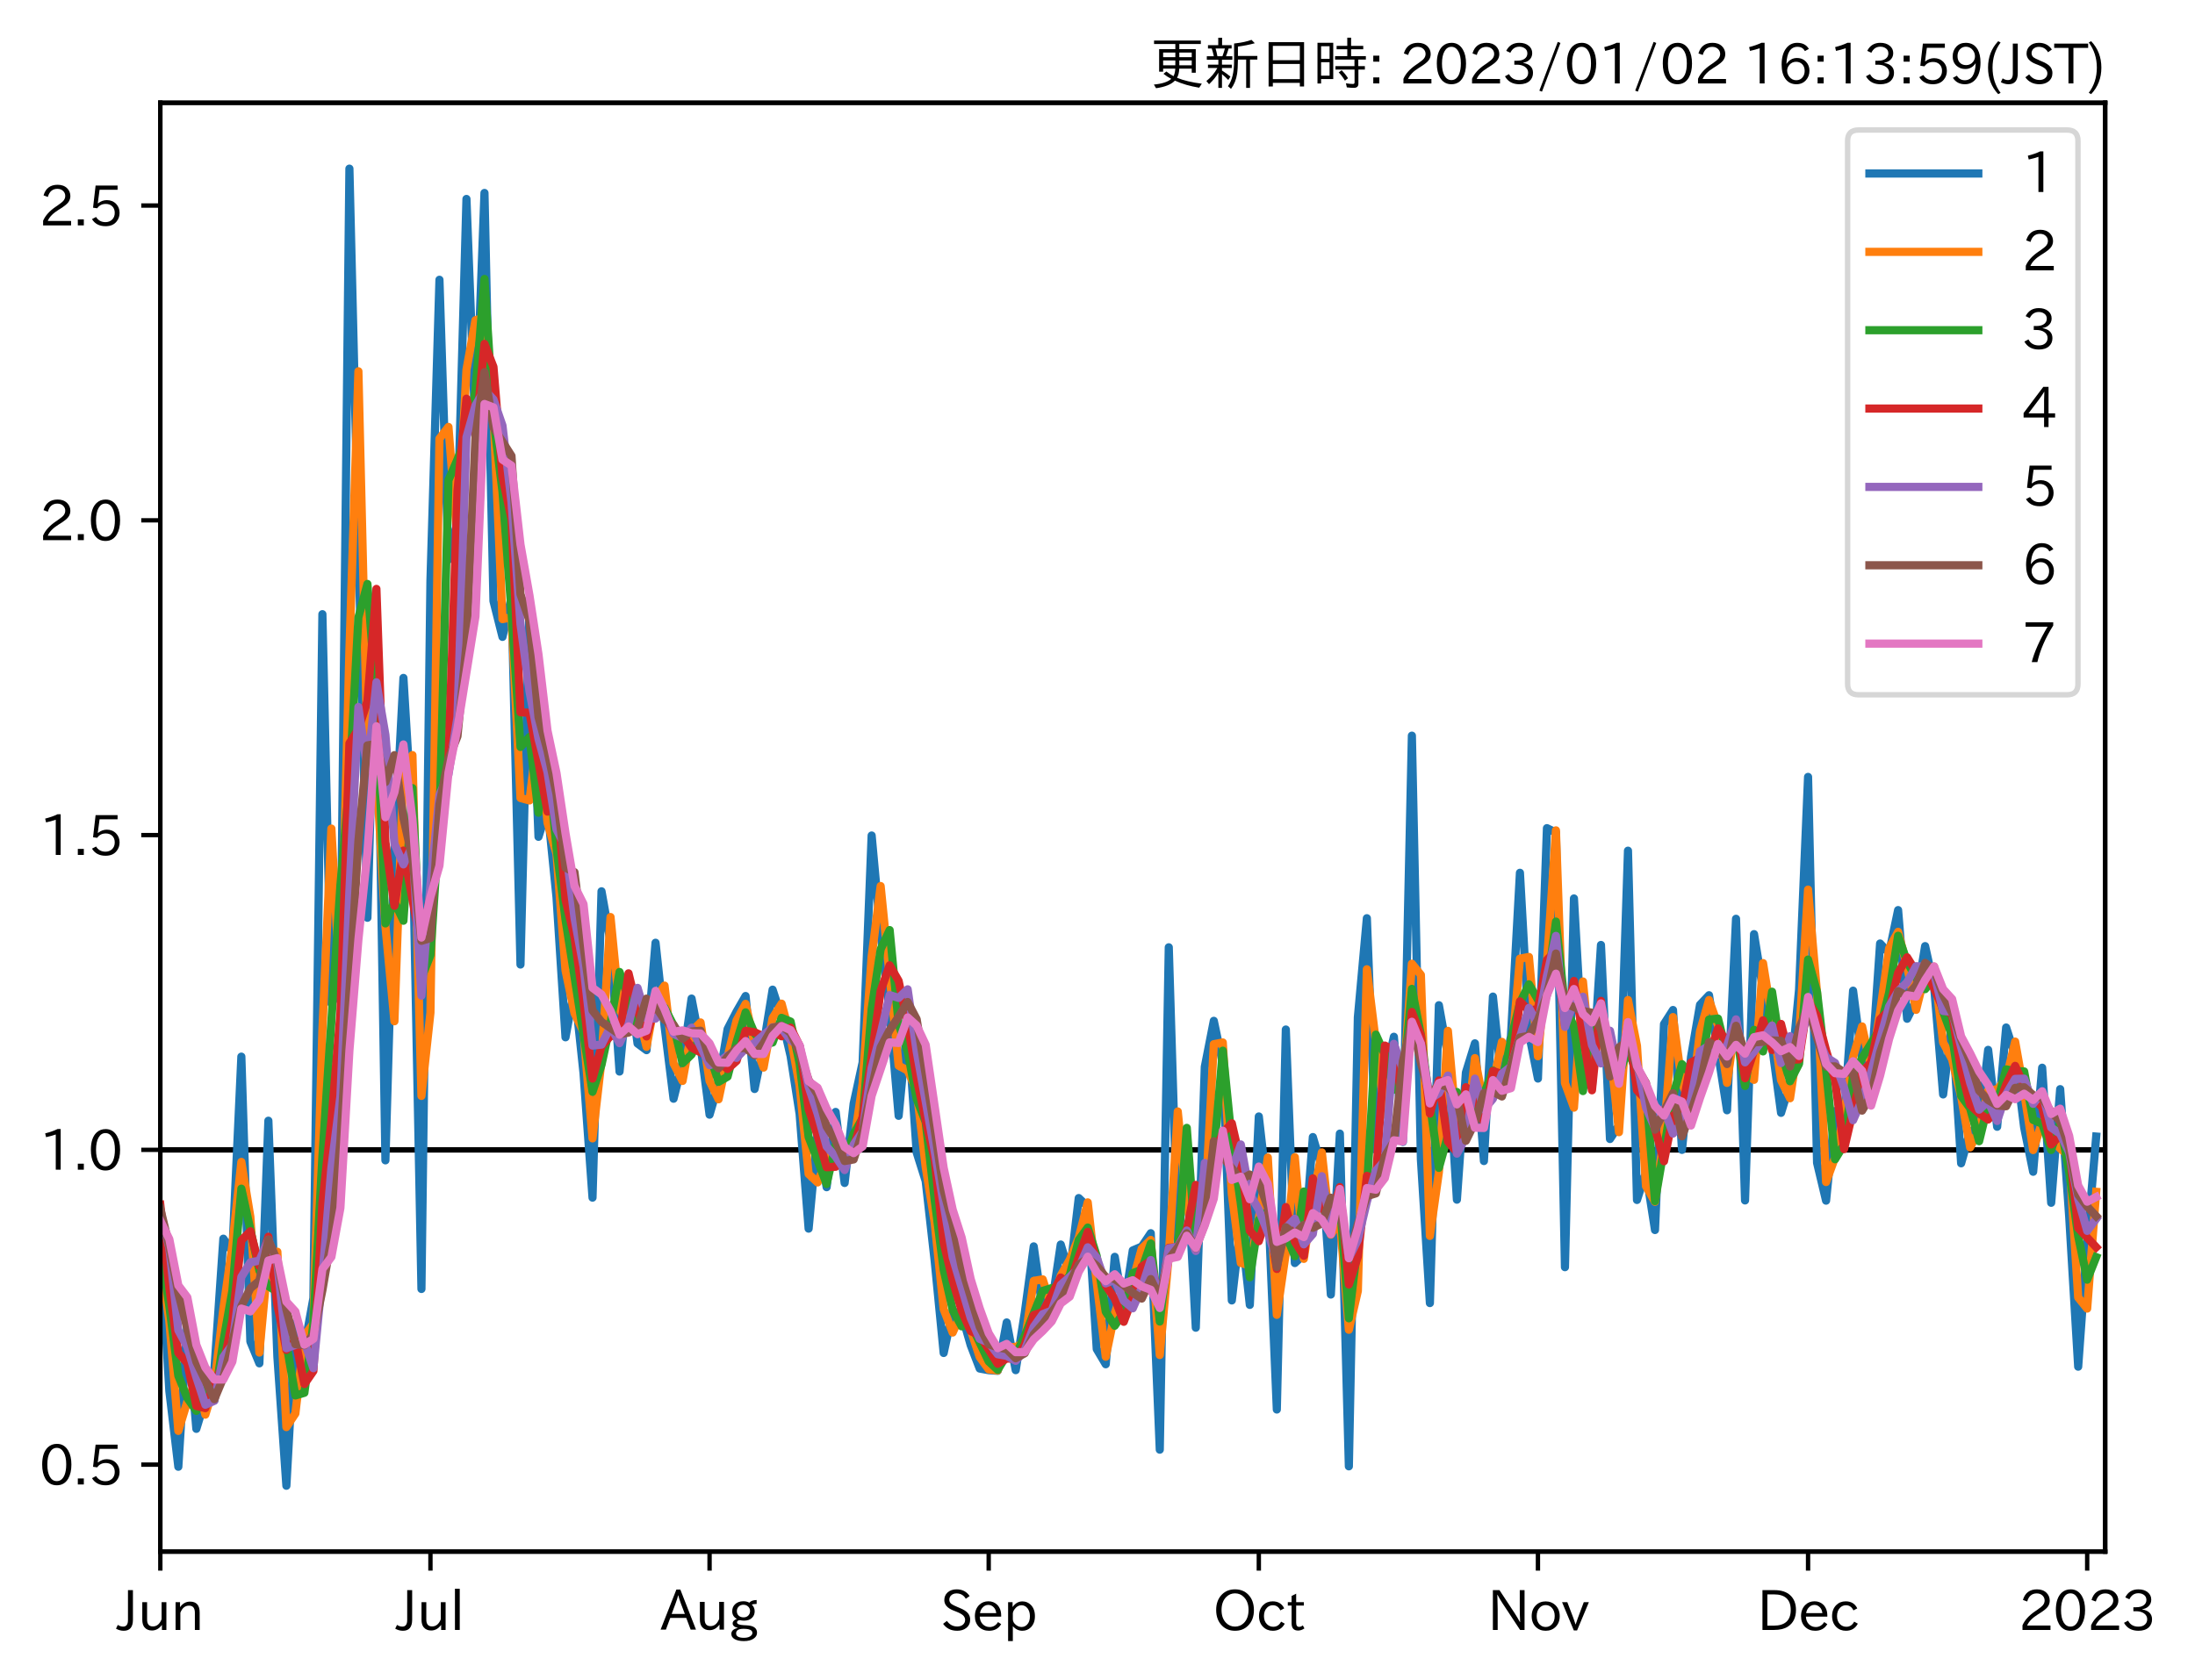 <?xml version="1.0" encoding="utf-8" standalone="no"?>
<!DOCTYPE svg PUBLIC "-//W3C//DTD SVG 1.1//EN"
  "http://www.w3.org/Graphics/SVG/1.1/DTD/svg11.dtd">
<svg xmlns:xlink="http://www.w3.org/1999/xlink" width="403.049pt" height="308.582pt" viewBox="0 0 403.049 308.582" xmlns="http://www.w3.org/2000/svg" version="1.1">
 <defs>
  <style type="text/css">*{stroke-linejoin: round; stroke-linecap: butt}</style>
 </defs>
 <g id="figure_1">
  <g id="patch_1">
   <path d="M 0 308.582 
L 403.049 308.582 
L 403.049 0 
L 0 0 
z
" style="fill: #ffffff"/>
  </g>
  <g id="axes_1">
   <g id="patch_2">
    <path d="M 29.439 284.991 
L 386.559 284.991 
L 386.559 18.879 
L 29.439 18.879 
z
" style="fill: #ffffff"/>
   </g>
   <g id="line2d_1">
    <path d="M 29.439 211.199 
L 386.559 211.199 
" clip-path="url(#pe67bbec3de)" style="fill: none; stroke: #000000; stroke-linecap: square"/>
   </g>
   <g id="matplotlib.axis_1">
    <g id="xtick_1">
     <g id="line2d_2">
      <defs>
       <path id="mb1f8111e84" d="M 0 0 
L 0 3.5 
" style="stroke: #000000; stroke-width: 0.8"/>
      </defs>
      <g>
       <use xlink:href="#mb1f8111e84" x="29.439" y="284.991" style="stroke: #000000; stroke-width: 0.8"/>
      </g>
     </g>
     <g id="text_1">
      <!-- Jun -->
      <g transform="translate(21.499 299.482) scale(0.1 -0.1)">
       <defs>
        <path id="IPAexGothic-4a" d="M 1819 4634 
L 1819 1234 
Q 1819 -31 763 -31 
Q 303 -31 -125 209 
L 84 644 
Q 378 447 694 447 
Q 1250 447 1250 1203 
L 1250 4634 
L 1819 4634 
z
" transform="scale(0.016)"/>
        <path id="IPAexGothic-75" d="M 3284 63 
L 2772 63 
L 2772 644 
Q 2300 0 1625 0 
Q 1072 0 763 375 
Q 519 678 519 1241 
L 519 3250 
L 1069 3250 
L 1069 1259 
Q 1069 466 1734 466 
Q 2406 466 2734 1291 
L 2734 3250 
L 3284 3250 
L 3284 63 
z
" transform="scale(0.016)"/>
        <path id="IPAexGothic-6e" d="M 3328 63 
L 2778 63 
L 2778 2041 
Q 2778 2853 2106 2853 
Q 1428 2853 1113 2041 
L 1113 63 
L 563 63 
L 563 3250 
L 1075 3250 
L 1075 2675 
Q 1525 3316 2222 3316 
Q 3328 3316 3328 2072 
L 3328 63 
z
" transform="scale(0.016)"/>
       </defs>
       <use xlink:href="#IPAexGothic-4a"/>
       <use xlink:href="#IPAexGothic-75" x="37.988"/>
       <use xlink:href="#IPAexGothic-6e" x="98.389"/>
      </g>
     </g>
    </g>
    <g id="xtick_2">
     <g id="line2d_3">
      <g>
       <use xlink:href="#mb1f8111e84" x="79.039" y="284.991" style="stroke: #000000; stroke-width: 0.8"/>
      </g>
     </g>
     <g id="text_2">
      <!-- Jul -->
      <g transform="translate(72.77 299.482) scale(0.1 -0.1)">
       <defs>
        <path id="IPAexGothic-6c" d="M 1131 63 
L 581 63 
L 581 4794 
L 1131 4794 
L 1131 63 
z
" transform="scale(0.016)"/>
       </defs>
       <use xlink:href="#IPAexGothic-4a"/>
       <use xlink:href="#IPAexGothic-75" x="37.988"/>
       <use xlink:href="#IPAexGothic-6c" x="98.389"/>
      </g>
     </g>
    </g>
    <g id="xtick_3">
     <g id="line2d_4">
      <g>
       <use xlink:href="#mb1f8111e84" x="130.292" y="284.991" style="stroke: #000000; stroke-width: 0.8"/>
      </g>
     </g>
     <g id="text_3">
      <!-- Aug -->
      <g transform="translate(121.31 299.424) scale(0.1 -0.1)">
       <defs>
        <path id="IPAexGothic-41" d="M 4056 63 
L 3444 63 
L 2938 1409 
L 1100 1409 
L 603 63 
L -6 63 
L 1806 4666 
L 2259 4666 
L 4056 63 
z
M 2778 1863 
L 2316 3078 
Q 2125 3588 2028 4000 
L 2009 4000 
Q 1897 3563 1716 3078 
L 1263 1863 
L 2778 1863 
z
" transform="scale(0.016)"/>
        <path id="IPAexGothic-67" d="M 1331 1150 
Q 1006 1122 1006 900 
Q 1006 613 1763 575 
L 2131 556 
Q 3303 497 3303 -294 
Q 3303 -700 2925 -959 
Q 2519 -1253 1794 -1253 
Q 1138 -1253 738 -1028 
Q 353 -809 353 -428 
Q 353 84 1075 247 
L 1075 269 
Q 506 413 506 778 
Q 506 1116 994 1297 
Q 456 1575 456 2181 
Q 456 2650 769 2963 
Q 1128 3322 1738 3322 
Q 2125 3322 2422 3153 
Q 2650 3453 3259 3463 
L 3259 3013 
Q 2838 3003 2703 2938 
Q 3034 2613 3034 2169 
Q 3034 1728 2734 1425 
Q 2400 1094 1813 1094 
Q 1563 1094 1331 1150 
z
M 1734 2919 
Q 1409 2919 1197 2706 
Q 988 2497 988 2181 
Q 988 1872 1184 1684 
Q 1397 1472 1756 1472 
Q 2094 1472 2297 1678 
Q 2503 1881 2503 2203 
Q 2503 2497 2297 2700 
Q 2081 2919 1734 2919 
z
M 1753 159 
Q 903 159 903 -366 
Q 903 -875 1800 -875 
Q 2378 -875 2638 -606 
Q 2772 -481 2772 -313 
Q 2772 159 1753 159 
z
" transform="scale(0.016)"/>
       </defs>
       <use xlink:href="#IPAexGothic-41"/>
       <use xlink:href="#IPAexGothic-75" x="63.721"/>
       <use xlink:href="#IPAexGothic-67" x="124.121"/>
      </g>
     </g>
    </g>
    <g id="xtick_4">
     <g id="line2d_5">
      <g>
       <use xlink:href="#mb1f8111e84" x="181.546" y="284.991" style="stroke: #000000; stroke-width: 0.8"/>
      </g>
     </g>
     <g id="text_4">
      <!-- Sep -->
      <g transform="translate(172.671 299.482) scale(0.1 -0.1)">
       <defs>
        <path id="IPAexGothic-53" d="M 2919 3641 
Q 2563 4259 1853 4259 
Q 1453 4259 1213 4009 
Q 1028 3803 1028 3534 
Q 1028 3238 1266 3047 
Q 1444 2913 1984 2688 
L 2200 2597 
Q 2925 2306 3191 1953 
Q 3422 1644 3422 1259 
Q 3422 644 2969 288 
Q 2559 -31 1931 -31 
Q 881 -31 313 766 
L 753 1100 
Q 1203 459 1938 459 
Q 2288 459 2534 625 
Q 2841 847 2841 1216 
Q 2841 1503 2616 1728 
Q 2375 1959 1728 2206 
L 1541 2278 
Q 453 2694 453 3481 
Q 453 4006 806 4347 
Q 1203 4725 1863 4725 
Q 2841 4725 3359 3956 
L 2919 3641 
z
" transform="scale(0.016)"/>
        <path id="IPAexGothic-65" d="M 863 1594 
Q 891 1041 1209 722 
Q 1534 397 1997 397 
Q 2606 397 2963 966 
L 3322 728 
Q 2869 -31 1931 -31 
Q 1222 -31 766 422 
Q 306 884 306 1641 
Q 306 2444 788 2925 
Q 1216 3353 1856 3353 
Q 2459 3353 2866 2956 
Q 3322 2494 3322 1722 
L 3322 1594 
L 863 1594 
z
M 2756 1997 
Q 2709 2431 2450 2681 
Q 2194 2938 1844 2938 
Q 1438 2938 1150 2591 
Q 953 2356 894 1997 
L 2756 1997 
z
" transform="scale(0.016)"/>
        <path id="IPAexGothic-70" d="M 1075 2688 
Q 1525 3341 2206 3341 
Q 2769 3341 3172 2938 
Q 3641 2469 3641 1644 
Q 3641 841 3178 372 
Q 2775 -31 2200 -31 
Q 1569 -31 1106 497 
L 1106 -1216 
L 563 -1216 
L 563 3250 
L 1075 3250 
L 1075 2688 
z
M 1106 1950 
L 1106 1291 
Q 1106 897 1516 600 
Q 1791 403 2106 403 
Q 2469 403 2725 659 
Q 3066 997 3066 1631 
Q 3066 2200 2784 2559 
Q 2503 2900 2100 2900 
Q 1656 2900 1338 2484 
Q 1106 2184 1106 1950 
z
" transform="scale(0.016)"/>
       </defs>
       <use xlink:href="#IPAexGothic-53"/>
       <use xlink:href="#IPAexGothic-65" x="58.496"/>
       <use xlink:href="#IPAexGothic-70" x="115.381"/>
      </g>
     </g>
    </g>
    <g id="xtick_5">
     <g id="line2d_6">
      <g>
       <use xlink:href="#mb1f8111e84" x="231.146" y="284.991" style="stroke: #000000; stroke-width: 0.8"/>
      </g>
     </g>
     <g id="text_5">
      <!-- Oct -->
      <g transform="translate(222.711 299.482) scale(0.1 -0.1)">
       <defs>
        <path id="IPAexGothic-4f" d="M 2541 4725 
Q 3456 4725 4044 4138 
Q 4709 3472 4709 2331 
Q 4709 1219 4031 550 
Q 3450 -31 2541 -31 
Q 1638 -31 1056 550 
Q 378 1219 378 2356 
Q 378 3469 1044 4138 
Q 1631 4725 2541 4725 
z
M 2541 4266 
Q 1953 4266 1531 3844 
Q 994 3303 994 2350 
Q 994 1391 1531 863 
Q 1947 447 2541 447 
Q 3131 447 3556 863 
Q 4094 1400 4094 2375 
Q 4094 3297 3550 3844 
Q 3138 4266 2541 4266 
z
" transform="scale(0.016)"/>
        <path id="IPAexGothic-63" d="M 3269 784 
Q 2834 -31 1900 -31 
Q 1228 -31 788 409 
Q 313 891 313 1663 
Q 313 2428 788 2913 
Q 1222 3347 1881 3347 
Q 2813 3347 3206 2541 
L 2763 2309 
Q 2484 2900 1900 2900 
Q 1516 2900 1234 2619 
Q 881 2266 881 1650 
Q 881 1069 1222 728 
Q 1522 428 1956 428 
Q 2547 428 2847 1016 
L 3269 784 
z
" transform="scale(0.016)"/>
        <path id="IPAexGothic-74" d="M 2125 241 
Q 1769 -6 1397 -6 
Q 653 -6 653 831 
L 653 2859 
L 219 2859 
L 219 3250 
L 653 3250 
L 653 3966 
L 1178 4228 
L 1178 3250 
L 2063 3250 
L 2063 2859 
L 1178 2859 
L 1178 906 
Q 1178 416 1513 416 
Q 1738 416 1941 588 
L 2125 241 
z
" transform="scale(0.016)"/>
       </defs>
       <use xlink:href="#IPAexGothic-4f"/>
       <use xlink:href="#IPAexGothic-63" x="79.688"/>
       <use xlink:href="#IPAexGothic-74" x="134.082"/>
      </g>
     </g>
    </g>
    <g id="xtick_6">
     <g id="line2d_7">
      <g>
       <use xlink:href="#mb1f8111e84" x="282.399" y="284.991" style="stroke: #000000; stroke-width: 0.8"/>
      </g>
     </g>
     <g id="text_6">
      <!-- Nov -->
      <g transform="translate(273.151 299.482) scale(0.1 -0.1)">
       <defs>
        <path id="IPAexGothic-4e" d="M 4244 63 
L 3731 63 
L 1697 3150 
Q 1466 3500 1141 4097 
L 1116 4097 
L 1128 3797 
Q 1159 2803 1159 2469 
L 1159 63 
L 609 63 
L 609 4634 
L 1366 4634 
L 3113 1978 
Q 3453 1447 3713 966 
L 3738 966 
Q 3694 1897 3694 2469 
L 3694 4634 
L 4244 4634 
L 4244 63 
z
" transform="scale(0.016)"/>
        <path id="IPAexGothic-6f" d="M 1919 3341 
Q 2594 3341 3056 2888 
Q 3531 2413 3531 1638 
Q 3531 888 3066 422 
Q 2609 -31 1919 -31 
Q 1228 -31 781 416 
Q 313 881 313 1656 
Q 313 2413 788 2888 
Q 1241 3341 1919 3341 
z
M 1919 2919 
Q 1519 2919 1241 2631 
Q 888 2278 888 1650 
Q 888 1031 1234 684 
Q 1516 403 1919 403 
Q 2331 403 2609 691 
Q 2956 1038 2956 1672 
Q 2956 2269 2603 2631 
Q 2316 2919 1919 2919 
z
" transform="scale(0.016)"/>
        <path id="IPAexGothic-76" d="M 3103 3250 
L 1747 6 
L 1375 6 
L 25 3250 
L 628 3250 
L 1338 1388 
L 1522 844 
L 1569 703 
L 1588 703 
Q 1641 884 1822 1388 
L 2516 3250 
L 3103 3250 
z
" transform="scale(0.016)"/>
       </defs>
       <use xlink:href="#IPAexGothic-4e"/>
       <use xlink:href="#IPAexGothic-6f" x="75.977"/>
       <use xlink:href="#IPAexGothic-76" x="136.377"/>
      </g>
     </g>
    </g>
    <g id="xtick_7">
     <g id="line2d_8">
      <g>
       <use xlink:href="#mb1f8111e84" x="331.999" y="284.991" style="stroke: #000000; stroke-width: 0.8"/>
      </g>
     </g>
     <g id="text_7">
      <!-- Dec -->
      <g transform="translate(322.651 299.482) scale(0.1 -0.1)">
       <defs>
        <path id="IPAexGothic-44" d="M 609 4634 
L 1984 4634 
Q 3159 4634 3791 4050 
Q 4456 3444 4456 2356 
Q 4456 1047 3516 441 
Q 2925 63 1941 63 
L 609 63 
L 609 4634 
z
M 1172 556 
L 1894 556 
Q 3853 556 3853 2356 
Q 3853 4147 1928 4147 
L 1172 4147 
L 1172 556 
z
" transform="scale(0.016)"/>
       </defs>
       <use xlink:href="#IPAexGothic-44"/>
       <use xlink:href="#IPAexGothic-65" x="75.684"/>
       <use xlink:href="#IPAexGothic-63" x="132.568"/>
      </g>
     </g>
    </g>
    <g id="xtick_8">
     <g id="line2d_9">
      <g>
       <use xlink:href="#mb1f8111e84" x="383.252" y="284.991" style="stroke: #000000; stroke-width: 0.8"/>
      </g>
     </g>
     <g id="text_8">
      <!-- 2023 -->
      <g transform="translate(370.656 299.482) scale(0.1 -0.1)">
       <defs>
        <path id="IPAexGothic-32" d="M 3659 63 
L 447 63 
L 447 594 
Q 825 1475 1894 2203 
L 2072 2322 
Q 2619 2697 2791 2906 
Q 2988 3153 2988 3444 
Q 2988 3772 2756 4003 
Q 2500 4259 2084 4259 
Q 1250 4259 991 3328 
L 497 3506 
Q 853 4725 2116 4725 
Q 2806 4725 3216 4316 
Q 3575 3947 3575 3425 
Q 3575 3038 3344 2722 
Q 3131 2416 2366 1938 
L 2231 1856 
Q 1256 1253 978 569 
L 3659 569 
L 3659 63 
z
" transform="scale(0.016)"/>
        <path id="IPAexGothic-30" d="M 2038 4725 
Q 2881 4725 3334 3944 
Q 3694 3325 3694 2344 
Q 3694 1372 3334 741 
Q 2888 -31 2016 -31 
Q 1147 -31 700 741 
Q 341 1372 341 2350 
Q 341 3713 1000 4334 
Q 1419 4725 2038 4725 
z
M 2016 4266 
Q 1516 4266 1228 3759 
Q 934 3247 934 2344 
Q 934 1456 1222 947 
Q 1513 447 2016 447 
Q 2619 447 2909 1153 
Q 3100 1622 3100 2375 
Q 3100 3256 2806 3759 
Q 2509 4266 2016 4266 
z
" transform="scale(0.016)"/>
        <path id="IPAexGothic-33" d="M 2381 2419 
Q 3506 2216 3506 1278 
Q 3506 716 3128 356 
Q 2709 -31 1944 -31 
Q 797 -31 288 881 
L 756 1131 
Q 1109 441 1938 441 
Q 2425 441 2694 691 
Q 2950 928 2950 1291 
Q 2950 1719 2566 1978 
Q 2216 2213 1644 2213 
L 1363 2213 
L 1363 2669 
L 1656 2669 
Q 2231 2669 2534 2888 
Q 2859 3119 2859 3509 
Q 2859 3934 2494 4138 
Q 2259 4278 1931 4278 
Q 1238 4278 903 3578 
L 434 3803 
Q 897 4725 1938 4725 
Q 2597 4725 3006 4394 
Q 3416 4069 3416 3534 
Q 3416 3028 3019 2706 
Q 2763 2500 2381 2444 
L 2381 2419 
z
" transform="scale(0.016)"/>
       </defs>
       <use xlink:href="#IPAexGothic-32"/>
       <use xlink:href="#IPAexGothic-30" x="62.988"/>
       <use xlink:href="#IPAexGothic-32" x="125.977"/>
       <use xlink:href="#IPAexGothic-33" x="188.965"/>
      </g>
     </g>
    </g>
   </g>
   <g id="matplotlib.axis_2">
    <g id="ytick_1">
     <g id="line2d_10">
      <defs>
       <path id="m8b662659f9" d="M 0 0 
L -3.5 0 
" style="stroke: #000000; stroke-width: 0.8"/>
      </defs>
      <g>
       <use xlink:href="#m8b662659f9" x="29.439" y="269.015" style="stroke: #000000; stroke-width: 0.8"/>
      </g>
     </g>
     <g id="text_9">
      <!-- 0.5 -->
      <g transform="translate(7.2 272.76) scale(0.1 -0.1)">
       <defs>
        <path id="IPAexGothic-2e" d="M 1184 63 
L 494 63 
L 494 753 
L 1184 753 
L 1184 63 
z
" transform="scale(0.016)"/>
        <path id="IPAexGothic-35" d="M 1178 2603 
Q 1634 2963 2172 2963 
Q 2816 2963 3241 2528 
Q 3638 2113 3638 1497 
Q 3638 938 3297 513 
Q 2869 -31 2031 -31 
Q 959 -31 469 784 
L 938 1028 
Q 1309 434 2013 434 
Q 2466 434 2769 716 
Q 3081 1013 3081 1503 
Q 3081 1966 2806 2241 
Q 2519 2528 2056 2528 
Q 1406 2528 1072 2028 
L 591 2091 
L 884 4634 
L 3406 4634 
L 3406 4153 
L 1341 4153 
L 1134 2603 
L 1178 2603 
z
" transform="scale(0.016)"/>
       </defs>
       <use xlink:href="#IPAexGothic-30"/>
       <use xlink:href="#IPAexGothic-2e" x="62.988"/>
       <use xlink:href="#IPAexGothic-35" x="89.404"/>
      </g>
     </g>
    </g>
    <g id="ytick_2">
     <g id="line2d_11">
      <g>
       <use xlink:href="#m8b662659f9" x="29.439" y="211.199" style="stroke: #000000; stroke-width: 0.8"/>
      </g>
     </g>
     <g id="text_10">
      <!-- 1.0 -->
      <g transform="translate(7.2 214.944) scale(0.1 -0.1)">
       <defs>
        <path id="IPAexGothic-31" d="M 2463 63 
L 1900 63 
L 1900 4103 
Q 1372 3922 788 3797 
L 684 4231 
Q 1519 4441 2106 4731 
L 2463 4731 
L 2463 63 
z
" transform="scale(0.016)"/>
       </defs>
       <use xlink:href="#IPAexGothic-31"/>
       <use xlink:href="#IPAexGothic-2e" x="62.988"/>
       <use xlink:href="#IPAexGothic-30" x="89.404"/>
      </g>
     </g>
    </g>
    <g id="ytick_3">
     <g id="line2d_12">
      <g>
       <use xlink:href="#m8b662659f9" x="29.439" y="153.383" style="stroke: #000000; stroke-width: 0.8"/>
      </g>
     </g>
     <g id="text_11">
      <!-- 1.5 -->
      <g transform="translate(7.2 157.129) scale(0.1 -0.1)">
       <use xlink:href="#IPAexGothic-31"/>
       <use xlink:href="#IPAexGothic-2e" x="62.988"/>
       <use xlink:href="#IPAexGothic-35" x="89.404"/>
      </g>
     </g>
    </g>
    <g id="ytick_4">
     <g id="line2d_13">
      <g>
       <use xlink:href="#m8b662659f9" x="29.439" y="95.568" style="stroke: #000000; stroke-width: 0.8"/>
      </g>
     </g>
     <g id="text_12">
      <!-- 2.0 -->
      <g transform="translate(7.2 99.313) scale(0.1 -0.1)">
       <use xlink:href="#IPAexGothic-32"/>
       <use xlink:href="#IPAexGothic-2e" x="62.988"/>
       <use xlink:href="#IPAexGothic-30" x="89.404"/>
      </g>
     </g>
    </g>
    <g id="ytick_5">
     <g id="line2d_14">
      <g>
       <use xlink:href="#m8b662659f9" x="29.439" y="37.752" style="stroke: #000000; stroke-width: 0.8"/>
      </g>
     </g>
     <g id="text_13">
      <!-- 2.5 -->
      <g transform="translate(7.2 41.498) scale(0.1 -0.1)">
       <use xlink:href="#IPAexGothic-32"/>
       <use xlink:href="#IPAexGothic-2e" x="62.988"/>
       <use xlink:href="#IPAexGothic-35" x="89.404"/>
      </g>
     </g>
    </g>
   </g>
   <g id="line2d_15">
    <path d="M 29.439 227.412 
L 31.092 255.472 
L 32.746 269.406 
L 34.399 242.946 
L 36.052 262.441 
L 39.359 251.639 
L 41.012 227.515 
L 42.666 229.941 
L 44.319 194.078 
L 45.972 246.404 
L 47.626 250.412 
L 49.279 205.847 
L 50.932 249.191 
L 52.586 272.895 
L 54.239 243.091 
L 55.892 247.56 
L 57.546 238.429 
L 59.199 112.81 
L 60.852 184.323 
L 62.506 181.499 
L 64.159 30.975 
L 67.466 168.571 
L 69.119 110.868 
L 70.772 213.126 
L 72.426 156.294 
L 74.079 124.518 
L 75.732 151.875 
L 77.386 236.752 
L 79.039 106.655 
L 80.692 51.387 
L 82.346 102.788 
L 83.999 95.926 
L 85.652 36.543 
L 87.306 79.378 
L 88.959 35.44 
L 90.612 110.397 
L 92.266 116.98 
L 93.919 109.726 
L 95.572 177.161 
L 97.226 110.815 
L 98.879 153.702 
L 100.532 148.461 
L 102.186 164.812 
L 103.839 190.526 
L 105.492 181.526 
L 107.146 197.097 
L 108.799 219.977 
L 110.452 163.71 
L 112.106 173.022 
L 113.759 196.818 
L 115.412 179.527 
L 117.066 191.661 
L 118.719 192.888 
L 120.372 173.159 
L 122.026 188.502 
L 123.679 201.809 
L 125.332 195.198 
L 126.986 183.412 
L 128.639 192.047 
L 130.292 204.738 
L 131.946 199.026 
L 133.599 189.017 
L 135.252 185.81 
L 136.906 182.942 
L 138.559 200.02 
L 140.212 192.032 
L 141.866 181.775 
L 143.519 186.871 
L 145.172 193.984 
L 146.826 204.601 
L 148.479 225.669 
L 150.132 207.99 
L 151.786 218.057 
L 153.439 204.233 
L 155.092 217.282 
L 156.746 202.721 
L 158.399 195.142 
L 160.052 153.461 
L 161.706 171.531 
L 163.359 185.829 
L 165.012 204.95 
L 166.666 187.736 
L 168.319 211.671 
L 169.972 216.921 
L 171.626 231.588 
L 173.279 248.51 
L 174.932 240.826 
L 176.586 241.3 
L 178.239 247.073 
L 179.892 251.368 
L 181.546 251.669 
L 183.199 251.785 
L 184.852 242.9 
L 186.506 251.663 
L 188.159 241.186 
L 189.812 228.93 
L 191.466 240.67 
L 193.119 239.69 
L 194.772 228.587 
L 196.426 234.115 
L 198.079 220.054 
L 199.732 221.634 
L 201.386 247.789 
L 203.039 250.578 
L 204.692 230.848 
L 206.346 240.571 
L 207.999 229.668 
L 209.652 228.965 
L 211.306 226.507 
L 212.959 266.268 
L 214.612 173.995 
L 216.266 228.352 
L 217.919 212.968 
L 219.572 243.864 
L 221.226 195.951 
L 222.879 187.501 
L 224.532 195.33 
L 226.186 238.856 
L 227.839 224.564 
L 229.492 239.675 
L 231.146 205.067 
L 232.799 219.658 
L 234.452 258.894 
L 236.106 189.096 
L 237.759 231.989 
L 239.412 230.452 
L 241.066 208.849 
L 242.719 214.413 
L 244.372 237.775 
L 246.026 208.216 
L 247.679 269.329 
L 249.332 186.857 
L 250.986 168.653 
L 252.639 211.199 
L 254.292 197.903 
L 255.946 190.428 
L 257.599 209.746 
L 259.252 135.124 
L 260.906 212.926 
L 262.559 239.344 
L 264.212 184.632 
L 265.866 193.893 
L 267.519 220.352 
L 269.172 197.002 
L 270.826 191.634 
L 272.479 213.254 
L 274.132 183.049 
L 275.786 199.198 
L 277.439 190.347 
L 279.092 160.31 
L 280.746 189.784 
L 282.399 198.104 
L 284.052 152.111 
L 285.706 152.92 
L 287.359 232.748 
L 289.012 165.024 
L 290.666 194.086 
L 292.319 199.838 
L 293.972 173.565 
L 295.626 209.205 
L 297.279 206.691 
L 298.932 156.25 
L 300.586 220.403 
L 302.239 215.285 
L 303.892 225.924 
L 305.546 188.099 
L 307.199 185.512 
L 308.852 211.199 
L 310.506 194.16 
L 312.159 184.552 
L 313.812 182.799 
L 317.119 203.93 
L 318.772 168.757 
L 320.426 220.491 
L 322.079 171.577 
L 325.386 192.116 
L 327.039 204.403 
L 328.692 198.988 
L 330.346 181.777 
L 331.999 142.697 
L 333.652 213.581 
L 335.306 220.53 
L 336.959 204.081 
L 338.612 205.292 
L 340.266 181.962 
L 341.919 194.794 
L 343.572 197.433 
L 345.226 173.296 
L 346.879 175.045 
L 348.532 167.162 
L 350.186 187.121 
L 351.839 183.834 
L 353.492 173.778 
L 355.146 181.239 
L 356.799 201.02 
L 358.452 187.829 
L 360.106 213.669 
L 361.759 207.769 
L 363.412 207.295 
L 365.066 192.832 
L 366.719 206.958 
L 368.372 188.728 
L 370.026 193.851 
L 371.679 207.103 
L 373.332 215.224 
L 374.986 196.114 
L 376.639 220.92 
L 378.292 200.047 
L 379.946 223.444 
L 381.599 251.025 
L 383.252 228.181 
L 384.906 208.755 
L 384.906 208.755 
" clip-path="url(#pe67bbec3de)" style="fill: none; stroke: #1f77b4; stroke-width: 1.5; stroke-linecap: square"/>
   </g>
   <g id="line2d_16">
    <path d="M 29.439 230.93 
L 31.092 242.602 
L 32.746 262.817 
L 34.399 257.426 
L 36.052 253.337 
L 37.706 259.836 
L 39.359 254.434 
L 41.012 240.415 
L 42.666 228.735 
L 44.319 213.418 
L 45.972 223.502 
L 47.626 248.433 
L 49.279 230.677 
L 50.932 229.913 
L 52.586 262.12 
L 54.239 259.625 
L 55.892 245.356 
L 57.546 243.119 
L 59.199 189.282 
L 60.852 152.19 
L 62.506 182.918 
L 64.159 119.473 
L 65.812 68.197 
L 67.466 137.67 
L 69.119 141.957 
L 70.772 170.127 
L 72.426 187.58 
L 74.079 141.084 
L 75.732 138.693 
L 77.386 201.293 
L 79.039 186 
L 80.692 80.567 
L 82.346 78.414 
L 83.999 99.383 
L 85.652 67.932 
L 87.306 58.815 
L 88.959 58.306 
L 90.612 75.699 
L 92.266 113.714 
L 93.919 113.384 
L 95.572 146.57 
L 97.226 147.022 
L 98.879 133.444 
L 100.532 151.101 
L 102.186 156.833 
L 103.839 178.224 
L 105.492 186.098 
L 107.146 189.532 
L 108.799 209.091 
L 110.452 194.808 
L 112.106 168.435 
L 113.759 185.419 
L 115.412 188.442 
L 117.066 185.725 
L 118.719 192.276 
L 120.372 183.362 
L 122.026 181.032 
L 123.679 195.324 
L 125.332 198.546 
L 126.986 189.431 
L 128.639 187.797 
L 130.292 198.549 
L 131.946 201.914 
L 133.599 194.115 
L 135.252 187.422 
L 136.906 184.383 
L 138.559 191.751 
L 140.212 196.087 
L 141.866 186.998 
L 143.519 184.346 
L 145.172 190.474 
L 146.826 199.403 
L 148.479 215.633 
L 150.132 217.185 
L 151.786 213.135 
L 153.439 211.352 
L 155.092 210.941 
L 156.746 210.229 
L 158.399 198.987 
L 160.052 175.732 
L 161.706 162.745 
L 165.012 195.738 
L 166.666 196.627 
L 168.319 200.268 
L 169.972 214.327 
L 171.626 224.517 
L 173.279 240.462 
L 174.932 244.758 
L 176.586 241.063 
L 178.239 244.236 
L 179.892 249.25 
L 181.546 251.519 
L 183.199 251.727 
L 184.852 247.467 
L 186.506 247.402 
L 188.159 246.596 
L 189.812 235.263 
L 191.466 234.987 
L 193.119 240.182 
L 194.772 234.305 
L 196.426 231.391 
L 198.079 227.332 
L 199.732 220.847 
L 201.386 235.645 
L 203.039 249.196 
L 204.692 241.28 
L 206.346 235.839 
L 207.999 235.282 
L 209.652 229.317 
L 211.306 227.744 
L 212.959 248.883 
L 214.612 230.621 
L 216.266 204.148 
L 217.919 220.939 
L 219.572 229.636 
L 221.226 222.626 
L 222.879 191.792 
L 224.532 191.472 
L 226.186 219.272 
L 227.839 231.979 
L 229.492 232.421 
L 231.146 223.814 
L 232.799 212.595 
L 234.452 241.502 
L 236.106 230.098 
L 237.759 212.537 
L 239.412 231.223 
L 241.066 220.196 
L 242.719 211.665 
L 244.372 226.774 
L 246.026 224.053 
L 247.679 244.244 
L 249.332 237.116 
L 250.986 178.033 
L 254.292 204.732 
L 255.946 194.218 
L 257.599 200.456 
L 259.252 177.011 
L 260.906 179.06 
L 262.559 227.005 
L 264.212 215.294 
L 265.866 189.34 
L 267.519 207.855 
L 269.172 209.255 
L 270.826 194.345 
L 272.479 202.915 
L 274.132 199.041 
L 275.786 191.364 
L 277.439 194.847 
L 279.092 176.075 
L 280.746 175.764 
L 282.399 194.009 
L 284.052 176.86 
L 285.706 152.516 
L 287.359 198.917 
L 289.012 203.449 
L 290.666 180.274 
L 292.319 196.994 
L 293.972 187.319 
L 295.626 192.563 
L 297.279 207.955 
L 298.932 183.675 
L 300.586 192.092 
L 302.239 217.874 
L 303.892 220.738 
L 305.546 208.514 
L 307.199 186.811 
L 308.852 198.999 
L 310.506 202.972 
L 312.159 189.44 
L 313.812 183.678 
L 315.466 188.335 
L 317.119 198.897 
L 318.772 187.449 
L 320.426 197.18 
L 322.079 198.341 
L 323.732 176.895 
L 325.386 187.164 
L 327.039 198.406 
L 328.692 201.725 
L 330.346 190.654 
L 331.999 163.401 
L 333.652 182.425 
L 335.306 217.11 
L 336.959 212.601 
L 338.612 204.688 
L 340.266 194.139 
L 341.919 188.527 
L 343.572 196.12 
L 345.226 185.88 
L 346.879 174.173 
L 348.532 171.154 
L 350.186 177.474 
L 351.839 185.487 
L 353.492 178.892 
L 355.146 177.555 
L 356.799 191.49 
L 358.452 194.589 
L 360.106 201.413 
L 361.759 210.756 
L 363.412 207.532 
L 365.066 200.27 
L 366.719 200.092 
L 368.372 198.166 
L 370.026 191.314 
L 371.679 200.651 
L 373.332 211.235 
L 374.986 206.046 
L 376.639 209.169 
L 378.292 210.953 
L 379.946 212.342 
L 381.599 238.302 
L 383.252 240.354 
L 384.906 218.904 
L 384.906 218.904 
" clip-path="url(#pe67bbec3de)" style="fill: none; stroke: #ff7f0e; stroke-width: 1.5; stroke-linecap: square"/>
   </g>
   <g id="line2d_17">
    <path d="M 29.439 229.123 
L 31.092 239.928 
L 32.746 252.699 
L 34.399 256.78 
L 36.052 259.139 
L 37.706 254.622 
L 39.359 257.208 
L 41.012 246.388 
L 42.666 237.056 
L 44.319 218.326 
L 47.626 233.387 
L 49.279 236.234 
L 50.932 237.293 
L 54.239 256.313 
L 55.892 255.823 
L 57.546 243.109 
L 59.199 212.365 
L 62.506 162.563 
L 64.159 143.841 
L 65.812 113.406 
L 67.466 107.257 
L 69.119 129.128 
L 70.772 169.61 
L 72.426 165.646 
L 74.079 169.116 
L 75.732 144.753 
L 77.386 179.648 
L 79.039 175.438 
L 80.692 150.711 
L 82.346 88.209 
L 83.999 84.394 
L 85.652 80.115 
L 87.306 71.805 
L 88.959 51.239 
L 90.612 76.932 
L 92.266 90.291 
L 93.919 112.393 
L 95.572 137.202 
L 97.226 135.363 
L 98.879 149.277 
L 100.532 138.585 
L 102.186 155.796 
L 103.839 168.9 
L 108.799 200.539 
L 110.452 195.575 
L 112.106 187.912 
L 113.759 178.525 
L 115.412 183.482 
L 117.066 189.524 
L 118.719 188.154 
L 120.372 186.184 
L 122.026 185.096 
L 123.679 188.316 
L 125.332 195.282 
L 126.986 193.688 
L 128.639 190.309 
L 130.292 193.69 
L 131.946 198.708 
L 133.599 197.755 
L 135.252 191.403 
L 136.906 185.945 
L 138.559 189.799 
L 140.212 191.845 
L 141.866 191.481 
L 143.519 186.956 
L 145.172 187.634 
L 146.826 195.356 
L 148.479 208.84 
L 151.786 217.477 
L 153.439 210.242 
L 155.092 213.363 
L 156.746 208.263 
L 158.399 205.402 
L 160.052 185.324 
L 161.706 174.344 
L 163.359 170.831 
L 165.012 188.12 
L 166.666 193.123 
L 168.319 201.849 
L 169.972 206.082 
L 171.626 220.403 
L 173.279 233.237 
L 174.932 240.584 
L 176.586 243.621 
L 178.239 243.115 
L 181.546 250.065 
L 183.199 251.608 
L 184.852 248.893 
L 186.506 248.891 
L 188.159 245.382 
L 191.466 237.102 
L 193.119 236.583 
L 194.772 236.477 
L 196.426 234.242 
L 198.079 227.752 
L 199.732 225.468 
L 201.386 230.719 
L 203.039 240.922 
L 204.692 243.507 
L 206.346 241.044 
L 207.999 233.827 
L 209.652 233.223 
L 211.306 228.389 
L 212.959 242.74 
L 214.612 229.269 
L 216.266 229.871 
L 217.919 207.161 
L 219.572 229.21 
L 221.226 219.501 
L 222.879 212.031 
L 224.532 192.982 
L 226.186 209.581 
L 227.839 221.066 
L 229.492 234.617 
L 231.146 224.065 
L 232.799 222.447 
L 234.452 230.765 
L 236.106 226.736 
L 237.759 230.732 
L 239.412 218.851 
L 241.066 224.281 
L 242.719 218.302 
L 244.372 221.124 
L 246.026 220.935 
L 247.679 242.142 
L 249.332 228.364 
L 250.986 218.449 
L 252.639 190.03 
L 254.292 193.727 
L 255.946 200.139 
L 257.599 199.611 
L 259.252 181.624 
L 260.906 190.092 
L 262.559 202.749 
L 264.212 214.51 
L 265.866 208.573 
L 267.519 200.569 
L 269.172 204.342 
L 270.826 203.653 
L 272.479 200.974 
L 274.132 196.618 
L 275.786 199.093 
L 277.439 191.026 
L 279.092 184.214 
L 280.746 180.79 
L 282.399 183.611 
L 284.052 181.298 
L 285.706 169.271 
L 287.359 184.906 
L 289.012 188.492 
L 290.666 200.403 
L 292.319 187.109 
L 293.972 189.612 
L 295.626 195.033 
L 297.279 197.447 
L 298.932 192.748 
L 300.586 197.145 
L 302.239 200.314 
L 303.892 220.626 
L 307.199 201.296 
L 308.852 195.464 
L 310.506 197.406 
L 312.159 197.114 
L 313.812 187.261 
L 315.466 187.085 
L 317.119 193.742 
L 318.772 189.55 
L 320.426 199.47 
L 322.079 189.153 
L 323.732 193.119 
L 325.386 182.151 
L 327.039 193.164 
L 328.692 198.601 
L 330.346 195.401 
L 331.999 176.247 
L 333.652 182.209 
L 335.306 196.443 
L 336.959 212.928 
L 338.612 210.215 
L 340.266 197.539 
L 341.919 194.358 
L 345.226 188.916 
L 346.879 182.357 
L 348.532 171.871 
L 350.186 176.669 
L 351.839 179.625 
L 353.492 181.687 
L 355.146 179.678 
L 356.799 185.827 
L 358.452 190.281 
L 360.106 201.282 
L 361.759 203.568 
L 363.412 209.614 
L 365.066 202.821 
L 366.719 202.54 
L 368.372 196.412 
L 370.026 196.743 
L 371.679 196.796 
L 373.332 205.709 
L 374.986 206.4 
L 376.639 211.223 
L 378.292 206.204 
L 379.946 215.276 
L 381.599 227.043 
L 383.252 235.049 
L 384.906 230.894 
L 384.906 230.894 
" clip-path="url(#pe67bbec3de)" style="fill: none; stroke: #2ca02c; stroke-width: 1.5; stroke-linecap: square"/>
   </g>
   <g id="line2d_18">
    <path d="M 29.439 221.275 
L 31.092 236.505 
L 32.746 248.479 
L 34.399 250.372 
L 36.052 258.241 
L 37.706 258.642 
L 39.359 253.888 
L 41.012 250.743 
L 42.666 242.559 
L 44.319 227.833 
L 45.972 226.153 
L 47.626 232.537 
L 49.279 227.154 
L 50.932 239.663 
L 52.586 247.95 
L 54.239 246.125 
L 55.892 254.22 
L 57.546 251.825 
L 59.199 220.969 
L 60.852 205.919 
L 62.506 186.136 
L 64.159 136.533 
L 65.812 133.904 
L 67.466 128.78 
L 69.119 108.165 
L 70.772 154.662 
L 72.426 166.382 
L 74.079 156.223 
L 77.386 174.127 
L 79.039 164.057 
L 80.692 151.003 
L 82.346 139.789 
L 83.999 90.162 
L 85.652 73.227 
L 87.306 79.931 
L 88.959 63.163 
L 90.612 67.395 
L 92.266 87.609 
L 93.919 95.307 
L 95.572 130.829 
L 97.226 130.924 
L 100.532 149.073 
L 102.186 145.515 
L 103.839 165.231 
L 105.492 172.156 
L 107.146 183.99 
L 108.799 198.107 
L 110.452 192.196 
L 112.106 190.268 
L 113.759 190.194 
L 115.412 178.776 
L 117.066 185.572 
L 118.719 190.373 
L 120.372 184.548 
L 122.026 186.767 
L 123.679 189.473 
L 125.332 190.069 
L 126.986 192.41 
L 131.946 195.044 
L 133.599 196.351 
L 135.252 194.867 
L 136.906 189.335 
L 138.559 189.604 
L 140.212 190.361 
L 141.866 189.395 
L 143.519 190.343 
L 145.172 188.747 
L 146.826 192.085 
L 148.479 203.694 
L 150.132 208.628 
L 151.786 214.391 
L 153.439 214.306 
L 155.092 212.043 
L 156.746 210.792 
L 158.399 205.111 
L 160.052 194.096 
L 161.706 181.995 
L 163.359 177.3 
L 165.012 180.166 
L 166.666 188.024 
L 168.319 198.023 
L 169.972 205.8 
L 171.626 213.037 
L 173.279 228.257 
L 174.932 235.195 
L 176.586 240.763 
L 178.239 244.498 
L 179.892 245.259 
L 183.199 250.499 
L 184.852 249.519 
L 186.506 249.595 
L 188.159 247.032 
L 189.812 241.548 
L 191.466 240.988 
L 194.772 234.647 
L 196.426 235.892 
L 198.079 230.882 
L 199.732 226.257 
L 201.386 231.579 
L 203.039 236.122 
L 204.692 238.507 
L 206.346 242.783 
L 207.999 238.332 
L 209.652 232.635 
L 211.306 231.587 
L 212.959 239.647 
L 214.612 229.193 
L 216.266 229.041 
L 217.919 225.896 
L 219.572 217.633 
L 221.226 221.786 
L 222.879 212.266 
L 224.532 208.066 
L 226.186 206.313 
L 227.839 213.521 
L 229.492 226.061 
L 231.146 227.981 
L 232.799 222.98 
L 234.452 233.074 
L 236.106 221.71 
L 237.759 228.076 
L 239.412 230.662 
L 241.066 216.433 
L 242.719 221.899 
L 244.372 223.537 
L 246.026 218.035 
L 247.679 235.928 
L 249.332 230.806 
L 250.986 215.976 
L 252.639 216.68 
L 254.292 192.042 
L 255.946 192.91 
L 257.599 202.612 
L 259.252 185.877 
L 260.906 190.176 
L 262.559 204.537 
L 264.212 198.449 
L 265.866 209.677 
L 267.519 211.635 
L 269.172 199.687 
L 270.826 201.282 
L 272.479 206.126 
L 274.132 196.714 
L 275.786 197.268 
L 277.439 196.961 
L 279.092 183.924 
L 280.746 185.627 
L 282.399 185.326 
L 284.052 176.313 
L 285.706 174.67 
L 287.359 188.327 
L 289.012 180.177 
L 292.319 200.262 
L 293.972 183.84 
L 295.626 194.797 
L 297.279 198.049 
L 298.932 188.19 
L 300.586 200.271 
L 302.239 201.939 
L 303.892 207.269 
L 305.546 213.29 
L 307.199 204.949 
L 308.852 203.848 
L 310.506 195.139 
L 312.159 194.306 
L 313.812 193.674 
L 315.466 188.889 
L 317.119 191.502 
L 318.772 187.893 
L 320.426 198.041 
L 322.079 193.006 
L 323.732 187.405 
L 325.386 192.869 
L 327.039 188.067 
L 328.692 194.645 
L 330.346 194.587 
L 331.999 183.841 
L 333.652 186.6 
L 335.306 192.922 
L 336.959 198.396 
L 338.612 211.066 
L 341.919 196.858 
L 343.572 195.133 
L 345.226 187.21 
L 346.879 185.572 
L 348.532 178.7 
L 350.186 175.833 
L 351.839 178.493 
L 353.492 178.185 
L 355.146 181.575 
L 356.799 185.331 
L 358.452 186.33 
L 360.106 196.546 
L 361.759 202.936 
L 363.412 204.511 
L 365.066 205.627 
L 366.719 203.868 
L 368.372 199.222 
L 370.026 195.776 
L 371.679 199.414 
L 373.332 201.67 
L 374.986 203.378 
L 376.639 210.206 
L 378.292 208.525 
L 379.946 210.766 
L 381.599 225.546 
L 384.906 229.083 
L 384.906 229.083 
" clip-path="url(#pe67bbec3de)" style="fill: none; stroke: #d62728; stroke-width: 1.5; stroke-linecap: square"/>
   </g>
   <g id="line2d_19">
    <path d="M 29.439 222.506 
L 31.092 229.225 
L 32.746 244.328 
L 34.399 247.402 
L 36.052 252.955 
L 37.706 258.019 
L 39.359 257.295 
L 41.012 249.244 
L 42.666 246.974 
L 44.319 234.541 
L 45.972 231.862 
L 47.626 231.554 
L 49.279 227.718 
L 50.932 232.013 
L 52.586 247.643 
L 55.892 246.414 
L 57.546 251.305 
L 59.199 234.325 
L 60.852 214.484 
L 62.506 201.388 
L 64.159 163.586 
L 65.812 129.858 
L 67.466 141.397 
L 69.119 125.321 
L 70.772 134.973 
L 72.426 154.989 
L 74.079 158.767 
L 75.732 155.362 
L 77.386 182.873 
L 79.039 162.533 
L 80.692 145.999 
L 82.346 142.271 
L 83.999 131.74 
L 85.652 80.296 
L 87.306 74.469 
L 88.959 71.612 
L 90.612 73.37 
L 92.266 78.17 
L 93.919 92.206 
L 95.572 114.651 
L 97.226 126.98 
L 98.879 135.707 
L 100.532 141.82 
L 102.186 152.339 
L 103.839 155.573 
L 105.492 168.63 
L 107.146 177.501 
L 108.799 192.046 
L 110.452 191.864 
L 112.106 188.562 
L 113.759 191.604 
L 115.412 188.125 
L 117.066 181.448 
L 118.719 187.067 
L 120.372 187.091 
L 122.026 185.348 
L 123.679 189.914 
L 125.332 190.638 
L 126.986 188.763 
L 130.292 195.654 
L 131.946 195.075 
L 133.599 193.86 
L 135.252 194.308 
L 136.906 192.564 
L 138.559 191.542 
L 141.866 188.685 
L 143.519 188.894 
L 145.172 191.079 
L 146.826 192.074 
L 148.479 199.593 
L 150.132 204.566 
L 151.786 210.577 
L 153.439 212.429 
L 155.092 214.908 
L 156.746 210.236 
L 158.399 207.818 
L 160.052 196.188 
L 161.706 189.862 
L 163.359 182.77 
L 165.012 183.292 
L 166.666 181.712 
L 168.319 193.113 
L 171.626 211.464 
L 174.932 230.91 
L 178.239 242.064 
L 179.892 245.92 
L 181.546 246.584 
L 183.199 248.742 
L 184.852 249.036 
L 186.506 249.953 
L 188.159 247.982 
L 189.812 243.702 
L 191.466 241.373 
L 193.119 240.73 
L 194.772 235.994 
L 196.426 234.541 
L 198.079 232.925 
L 199.732 229.1 
L 201.386 230.988 
L 203.039 235.724 
L 204.692 235.091 
L 206.346 238.924 
L 207.999 240.31 
L 209.652 236.533 
L 211.306 231.44 
L 212.959 239.833 
L 214.612 229.288 
L 216.266 229.026 
L 217.919 226.019 
L 219.572 229.777 
L 221.226 213.605 
L 222.879 215.681 
L 224.532 209.063 
L 226.186 214.984 
L 227.839 210.207 
L 229.492 219.315 
L 231.146 222.174 
L 232.799 226.37 
L 234.452 231.431 
L 236.106 225.577 
L 237.759 223.851 
L 239.412 228.556 
L 241.066 226.649 
L 242.719 216.032 
L 244.372 225.286 
L 246.026 220.64 
L 247.679 231.061 
L 249.332 227.731 
L 250.986 220.726 
L 252.639 215.037 
L 254.292 213.157 
L 255.946 191.721 
L 257.599 196.461 
L 259.252 191.35 
L 260.906 191.758 
L 262.559 201.837 
L 264.212 200.792 
L 265.866 197.55 
L 267.519 211.894 
L 269.172 208.846 
L 270.826 198.116 
L 272.479 203.773 
L 274.132 201.828 
L 275.786 197.215 
L 277.439 195.912 
L 280.746 185.116 
L 282.399 188.216 
L 284.052 179.231 
L 285.706 171.901 
L 287.359 188.62 
L 289.012 183.952 
L 290.666 183.071 
L 292.319 191.958 
L 293.972 195.324 
L 295.626 189.317 
L 297.279 197.266 
L 298.932 190.602 
L 300.586 195.331 
L 302.239 203.428 
L 303.892 207.154 
L 305.546 203.66 
L 307.199 208.21 
L 308.852 206.226 
L 310.506 201.969 
L 312.159 193.087 
L 313.812 192.08 
L 315.466 193.671 
L 317.119 192.038 
L 318.772 187.231 
L 320.426 195.128 
L 322.079 193.137 
L 323.732 190.879 
L 325.386 188.361 
L 327.039 195.26 
L 328.692 190.323 
L 330.346 192.166 
L 331.999 185.536 
L 333.652 190.356 
L 335.306 194.158 
L 336.959 195.232 
L 338.612 199.806 
L 340.266 205.755 
L 341.919 201.981 
L 343.572 196.973 
L 346.879 184.857 
L 348.532 182.068 
L 350.186 180.424 
L 351.839 177.468 
L 353.492 177.562 
L 355.146 178.801 
L 356.799 185.691 
L 358.452 185.834 
L 361.759 198.872 
L 363.412 203.82 
L 365.066 202.259 
L 366.719 205.894 
L 368.372 200.979 
L 370.026 198.166 
L 371.679 198.124 
L 373.332 202.746 
L 374.986 200.578 
L 376.639 207.105 
L 378.292 208.242 
L 379.946 211.672 
L 381.599 220.245 
L 383.252 226.079 
L 384.906 223.864 
L 384.906 223.864 
" clip-path="url(#pe67bbec3de)" style="fill: none; stroke: #9467bd; stroke-width: 1.5; stroke-linecap: square"/>
   </g>
   <g id="line2d_20">
    <path d="M 29.439 221.989 
L 31.092 228.905 
L 32.746 237.484 
L 34.399 244.099 
L 36.052 250.133 
L 39.359 256.995 
L 41.012 253.039 
L 44.319 239.915 
L 45.972 236.633 
L 47.626 235.24 
L 49.279 227.684 
L 50.932 231.67 
L 52.586 240.522 
L 54.239 246.902 
L 55.892 247.095 
L 57.546 245.135 
L 59.199 236.987 
L 60.852 227.417 
L 62.506 209.559 
L 65.812 154.48 
L 67.466 136.913 
L 69.119 136.627 
L 70.772 143.651 
L 72.426 138.703 
L 74.079 150.25 
L 75.732 157.638 
L 77.386 172.806 
L 79.039 172.309 
L 80.692 147.757 
L 82.346 139.424 
L 83.999 135.25 
L 85.652 118.38 
L 87.306 80.143 
L 88.959 68.348 
L 90.612 78.528 
L 93.919 83.732 
L 95.572 109.143 
L 97.226 114.017 
L 98.879 131.704 
L 100.532 137.895 
L 102.186 145.867 
L 103.839 159.376 
L 105.492 160.2 
L 107.146 173.775 
L 108.799 185.603 
L 110.452 187.691 
L 113.759 189.974 
L 115.412 189.662 
L 117.066 188.72 
L 118.719 183.42 
L 120.372 184.839 
L 122.026 187.328 
L 123.679 188.235 
L 125.332 190.809 
L 126.986 189.459 
L 128.639 189.316 
L 130.292 194.488 
L 131.946 196.222 
L 133.599 194.084 
L 135.252 192.551 
L 136.906 192.478 
L 138.559 193.836 
L 140.212 191.624 
L 141.866 188.74 
L 143.519 188.385 
L 145.172 189.755 
L 146.826 193.432 
L 148.479 198.363 
L 150.132 201.033 
L 151.786 206.925 
L 153.439 209.543 
L 155.092 213.253 
L 156.746 212.963 
L 158.399 207.847 
L 161.706 192.369 
L 163.359 189.198 
L 165.012 186.729 
L 166.666 184.042 
L 168.319 187.199 
L 171.626 207.54 
L 173.279 218.675 
L 174.932 224.781 
L 176.586 232.725 
L 179.892 243.691 
L 181.546 246.908 
L 183.199 247.475 
L 184.852 247.797 
L 186.506 249.48 
L 188.159 248.557 
L 189.812 245.086 
L 191.466 243.204 
L 194.772 238.815 
L 196.426 235.683 
L 198.079 232.27 
L 199.732 231.131 
L 201.386 232.497 
L 203.039 234.572 
L 204.692 234.929 
L 206.346 236.028 
L 207.999 237.445 
L 209.652 238.515 
L 211.306 234.934 
L 212.959 238.396 
L 214.612 231.266 
L 216.266 229.133 
L 217.919 226.516 
L 219.572 229.239 
L 221.226 224.818 
L 222.879 209.622 
L 224.532 212.522 
L 227.839 216.641 
L 229.492 215.733 
L 231.146 217.062 
L 232.799 221.759 
L 234.452 232.71 
L 236.106 225.409 
L 237.759 226.675 
L 239.412 224.982 
L 241.066 225.516 
L 242.719 224.706 
L 244.372 219.993 
L 246.026 222.622 
L 247.679 230.96 
L 249.332 224.808 
L 250.986 219.699 
L 252.639 219.195 
L 254.292 212.348 
L 255.946 209.651 
L 257.599 194.907 
L 259.252 187.807 
L 260.906 195.211 
L 262.559 201.19 
L 264.212 199.121 
L 265.866 199.668 
L 267.519 201.664 
L 269.172 209.536 
L 270.826 206.138 
L 272.479 200.772 
L 274.132 200.539 
L 275.786 201.394 
L 279.092 190.557 
L 280.746 190.248 
L 282.399 187.368 
L 284.052 182.764 
L 285.706 175.14 
L 287.359 184.26 
L 290.666 185.693 
L 292.319 186.012 
L 293.972 189.053 
L 295.626 197.746 
L 297.279 192.378 
L 298.932 191.189 
L 300.586 196.093 
L 302.239 198.889 
L 303.892 207.498 
L 307.199 200.806 
L 308.852 208.713 
L 310.506 204.294 
L 312.159 199.222 
L 313.812 191.425 
L 315.466 192.345 
L 317.119 195.439 
L 318.772 188.41 
L 320.426 193.421 
L 322.079 191.467 
L 323.732 191.346 
L 325.386 191.086 
L 327.039 191.173 
L 328.692 195.889 
L 330.346 188.935 
L 331.999 184.957 
L 333.652 190.651 
L 335.306 195.923 
L 336.959 195.866 
L 338.612 196.965 
L 340.266 196.992 
L 341.919 203.993 
L 343.572 201.234 
L 345.226 193.297 
L 346.879 188.488 
L 348.532 182.051 
L 350.186 182.923 
L 351.839 180.998 
L 353.492 176.859 
L 355.146 178.181 
L 356.799 182.759 
L 358.452 186.05 
L 360.106 190.909 
L 361.759 194.996 
L 363.412 200.316 
L 365.066 202.054 
L 366.719 203.055 
L 368.372 203.189 
L 370.026 199.818 
L 371.679 199.7 
L 373.332 201.146 
L 374.986 201.665 
L 376.639 204.221 
L 378.292 205.956 
L 379.946 210.923 
L 381.599 219.424 
L 383.252 221.61 
L 384.906 223.379 
L 384.906 223.379 
" clip-path="url(#pe67bbec3de)" style="fill: none; stroke: #8c564b; stroke-width: 1.5; stroke-linecap: square"/>
   </g>
   <g id="line2d_21">
    <path d="M 29.439 224.217 
L 31.092 227.596 
L 32.746 236.094 
L 34.399 238.285 
L 36.052 247.009 
L 37.706 251.173 
L 39.359 253.381 
L 41.012 253.391 
L 42.666 250.111 
L 44.319 240.355 
L 45.972 240.873 
L 47.626 238.744 
L 49.279 231.525 
L 50.932 231.088 
L 52.586 239.084 
L 54.239 240.894 
L 55.892 246.996 
L 57.546 245.911 
L 59.199 233.085 
L 60.852 230.867 
L 62.506 221.875 
L 64.159 192.985 
L 65.812 172.58 
L 67.466 156.567 
L 69.119 133.394 
L 70.772 150.105 
L 72.426 145.513 
L 74.079 136.739 
L 75.732 150.483 
L 77.386 172.208 
L 79.039 164.739 
L 80.692 159.007 
L 82.346 141.933 
L 83.999 133.752 
L 87.306 113.21 
L 88.959 74.204 
L 90.612 74.821 
L 92.266 84.425 
L 93.919 85.512 
L 95.572 100.006 
L 97.226 109.382 
L 98.879 120.2 
L 100.532 134.191 
L 102.186 141.998 
L 103.839 153.047 
L 105.492 162.736 
L 107.146 166.053 
L 108.799 181.434 
L 110.452 182.665 
L 112.106 185.684 
L 113.759 190.053 
L 115.412 188.528 
L 117.066 189.949 
L 118.719 189.324 
L 120.372 181.997 
L 122.026 185.368 
L 123.679 189.495 
L 125.332 189.252 
L 126.986 189.776 
L 128.639 189.832 
L 130.292 191.633 
L 131.946 195.146 
L 133.599 195.216 
L 135.252 192.932 
L 136.906 191.219 
L 138.559 193.582 
L 140.212 193.58 
L 141.866 190.259 
L 143.519 188.475 
L 145.172 189.199 
L 146.826 191.982 
L 148.479 198.601 
L 150.132 199.785 
L 151.786 203.619 
L 153.439 206.544 
L 155.092 210.681 
L 156.746 211.805 
L 158.399 210.573 
L 160.052 201.273 
L 163.359 191.454 
L 165.012 191.567 
L 166.666 186.873 
L 168.319 188.362 
L 169.972 191.892 
L 173.279 214.499 
L 174.932 222.159 
L 176.586 227.323 
L 178.239 234.923 
L 179.892 240.308 
L 181.546 244.88 
L 183.199 247.624 
L 184.852 246.837 
L 186.506 248.361 
L 188.159 248.346 
L 189.812 246.015 
L 191.466 244.469 
L 193.119 242.711 
L 194.772 239.411 
L 196.426 238.159 
L 198.079 233.599 
L 199.732 230.819 
L 201.386 233.71 
L 203.039 235.321 
L 204.692 234.049 
L 206.346 235.757 
L 207.999 235.146 
L 209.652 236.28 
L 211.306 236.891 
L 212.959 240.249 
L 214.612 231.207 
L 216.266 230.855 
L 217.919 226.972 
L 219.572 229.2 
L 221.226 225.061 
L 222.879 220.172 
L 224.532 207.679 
L 226.186 216.719 
L 227.839 216.124 
L 229.492 220.271 
L 231.146 214.268 
L 232.799 217.436 
L 234.452 228.105 
L 236.106 227.449 
L 237.759 226.376 
L 239.412 227.224 
L 241.066 222.82 
L 242.719 224 
L 244.372 226.684 
L 246.026 218.385 
L 247.679 231.108 
L 249.332 225.634 
L 250.986 218.212 
L 252.639 218.524 
L 254.292 216.383 
L 255.946 209.447 
L 257.599 209.665 
L 259.252 187.672 
L 260.906 191.709 
L 262.559 202.671 
L 264.212 198.948 
L 265.866 198.387 
L 267.519 202.852 
L 269.172 201.008 
L 270.826 207.132 
L 272.479 207.181 
L 274.132 198.381 
L 275.786 200.349 
L 277.439 199.872 
L 279.092 191.497 
L 280.746 190.447 
L 282.399 191.399 
L 284.052 182.804 
L 285.706 178.836 
L 287.359 185.146 
L 289.012 181.659 
L 290.666 186.285 
L 292.319 187.806 
L 293.972 184.297 
L 295.626 192.131 
L 297.279 199.064 
L 298.932 187.728 
L 300.586 195.808 
L 302.239 199.025 
L 303.892 203.155 
L 305.546 204.903 
L 307.199 201.664 
L 308.852 202.346 
L 310.506 206.736 
L 312.159 201.651 
L 313.812 196.996 
L 315.466 191.746 
L 317.119 194.064 
L 318.772 191.922 
L 320.426 193.527 
L 322.079 190.5 
L 323.732 190.157 
L 325.386 191.457 
L 327.039 193.074 
L 328.692 192.318 
L 330.346 193.96 
L 331.999 183.119 
L 335.306 195.386 
L 336.959 197.121 
L 338.612 197.256 
L 340.266 194.921 
L 341.919 196.681 
L 343.572 203.077 
L 345.226 197.578 
L 346.879 190.831 
L 348.532 185.625 
L 350.186 182.786 
L 351.839 183.053 
L 353.492 179.988 
L 355.146 177.493 
L 356.799 181.682 
L 358.452 183.495 
L 360.106 190.374 
L 361.759 193.456 
L 363.412 196.827 
L 365.066 199.273 
L 366.719 202.767 
L 368.372 201.103 
L 370.026 201.896 
L 371.679 200.886 
L 373.332 202.044 
L 374.986 200.439 
L 376.639 204.616 
L 378.292 203.634 
L 379.946 208.625 
L 381.599 217.745 
L 383.252 220.721 
L 384.906 219.863 
L 384.906 219.863 
" clip-path="url(#pe67bbec3de)" style="fill: none; stroke: #e377c2; stroke-width: 1.5; stroke-linecap: square"/>
   </g>
   <g id="patch_3">
    <path d="M 29.439 284.991 
L 29.439 18.879 
" style="fill: none; stroke: #000000; stroke-width: 0.8; stroke-linejoin: miter; stroke-linecap: square"/>
   </g>
   <g id="patch_4">
    <path d="M 386.559 284.991 
L 386.559 18.879 
" style="fill: none; stroke: #000000; stroke-width: 0.8; stroke-linejoin: miter; stroke-linecap: square"/>
   </g>
   <g id="patch_5">
    <path d="M 29.439 284.991 
L 386.559 284.991 
" style="fill: none; stroke: #000000; stroke-width: 0.8; stroke-linejoin: miter; stroke-linecap: square"/>
   </g>
   <g id="patch_6">
    <path d="M 29.439 18.879 
L 386.559 18.879 
" style="fill: none; stroke: #000000; stroke-width: 0.8; stroke-linejoin: miter; stroke-linecap: square"/>
   </g>
   <g id="legend_1">
    <g id="patch_7">
     <path d="M 341.261 127.614 
L 379.559 127.614 
Q 381.559 127.614 381.559 125.614 
L 381.559 25.879 
Q 381.559 23.879 379.559 23.879 
L 341.261 23.879 
Q 339.261 23.879 339.261 25.879 
L 339.261 125.614 
Q 339.261 127.614 341.261 127.614 
z
" style="fill: #ffffff; opacity: 0.8; stroke: #cccccc; stroke-linejoin: miter"/>
    </g>
    <g id="line2d_22">
     <path d="M 343.261 31.87 
L 353.261 31.87 
L 363.261 31.87 
" style="fill: none; stroke: #1f77b4; stroke-width: 1.5; stroke-linecap: square"/>
    </g>
    <g id="text_14">
     <!-- 1 -->
     <g transform="translate(371.261 35.37) scale(0.1 -0.1)">
      <use xlink:href="#IPAexGothic-31"/>
     </g>
    </g>
    <g id="line2d_23">
     <path d="M 343.261 46.261 
L 353.261 46.261 
L 363.261 46.261 
" style="fill: none; stroke: #ff7f0e; stroke-width: 1.5; stroke-linecap: square"/>
    </g>
    <g id="text_15">
     <!-- 2 -->
     <g transform="translate(371.261 49.761) scale(0.1 -0.1)">
      <use xlink:href="#IPAexGothic-32"/>
     </g>
    </g>
    <g id="line2d_24">
     <path d="M 343.261 60.651 
L 353.261 60.651 
L 363.261 60.651 
" style="fill: none; stroke: #2ca02c; stroke-width: 1.5; stroke-linecap: square"/>
    </g>
    <g id="text_16">
     <!-- 3 -->
     <g transform="translate(371.261 64.151) scale(0.1 -0.1)">
      <use xlink:href="#IPAexGothic-33"/>
     </g>
    </g>
    <g id="line2d_25">
     <path d="M 343.261 75.042 
L 353.261 75.042 
L 363.261 75.042 
" style="fill: none; stroke: #d62728; stroke-width: 1.5; stroke-linecap: square"/>
    </g>
    <g id="text_17">
     <!-- 4 -->
     <g transform="translate(371.261 78.542) scale(0.1 -0.1)">
      <defs>
       <path id="IPAexGothic-34" d="M 3813 1159 
L 3059 1159 
L 3059 63 
L 2547 63 
L 2547 1159 
L 197 1159 
L 197 1672 
L 2456 4678 
L 3059 4678 
L 3059 1634 
L 3813 1634 
L 3813 1159 
z
M 2578 4109 
L 2559 4109 
Q 2278 3656 2003 3284 
L 759 1634 
L 2547 1634 
L 2547 3144 
Q 2547 3481 2578 4109 
z
" transform="scale(0.016)"/>
      </defs>
      <use xlink:href="#IPAexGothic-34"/>
     </g>
    </g>
    <g id="line2d_26">
     <path d="M 343.261 89.433 
L 353.261 89.433 
L 363.261 89.433 
" style="fill: none; stroke: #9467bd; stroke-width: 1.5; stroke-linecap: square"/>
    </g>
    <g id="text_18">
     <!-- 5 -->
     <g transform="translate(371.261 92.933) scale(0.1 -0.1)">
      <use xlink:href="#IPAexGothic-35"/>
     </g>
    </g>
    <g id="line2d_27">
     <path d="M 343.261 103.823 
L 353.261 103.823 
L 363.261 103.823 
" style="fill: none; stroke: #8c564b; stroke-width: 1.5; stroke-linecap: square"/>
    </g>
    <g id="text_19">
     <!-- 6 -->
     <g transform="translate(371.261 107.323) scale(0.1 -0.1)">
      <defs>
       <path id="IPAexGothic-36" d="M 1056 2328 
Q 1509 2981 2234 2981 
Q 2906 2981 3316 2513 
Q 3675 2106 3675 1522 
Q 3675 884 3272 434 
Q 2853 -31 2178 -31 
Q 1375 -31 922 581 
Q 481 1178 481 2228 
Q 481 3425 1013 4109 
Q 1494 4725 2272 4725 
Q 3191 4725 3609 4025 
L 3150 3775 
Q 2894 4266 2300 4266 
Q 1119 4266 1031 2328 
L 1056 2328 
z
M 2141 2547 
Q 1684 2547 1384 2206 
Q 1116 1900 1116 1541 
Q 1116 1156 1353 844 
Q 1672 428 2159 428 
Q 2669 428 2941 844 
Q 3125 1128 3125 1503 
Q 3125 1944 2881 2228 
Q 2600 2547 2141 2547 
z
" transform="scale(0.016)"/>
      </defs>
      <use xlink:href="#IPAexGothic-36"/>
     </g>
    </g>
    <g id="line2d_28">
     <path d="M 343.261 118.214 
L 353.261 118.214 
L 363.261 118.214 
" style="fill: none; stroke: #e377c2; stroke-width: 1.5; stroke-linecap: square"/>
    </g>
    <g id="text_20">
     <!-- 7 -->
     <g transform="translate(371.261 121.714) scale(0.1 -0.1)">
      <defs>
       <path id="IPAexGothic-37" d="M 3597 4263 
Q 2238 2106 1778 63 
L 1131 63 
Q 1581 1834 2950 4128 
L 428 4128 
L 428 4634 
L 3597 4634 
L 3597 4263 
z
" transform="scale(0.016)"/>
      </defs>
      <use xlink:href="#IPAexGothic-37"/>
     </g>
    </g>
   </g>
  </g>
  <g id="axes_2">
   <g id="matplotlib.axis_3"/>
   <g id="patch_8">
    <path d="M 29.439 284.991 
L 29.439 18.879 
" style="fill: none; stroke: #000000; stroke-width: 0.8; stroke-linejoin: miter; stroke-linecap: square"/>
   </g>
   <g id="patch_9">
    <path d="M 386.559 284.991 
L 386.559 18.879 
" style="fill: none; stroke: #000000; stroke-width: 0.8; stroke-linejoin: miter; stroke-linecap: square"/>
   </g>
   <g id="patch_10">
    <path d="M 29.439 284.991 
L 386.559 284.991 
" style="fill: none; stroke: #000000; stroke-width: 0.8; stroke-linejoin: miter; stroke-linecap: square"/>
   </g>
   <g id="patch_11">
    <path d="M 29.439 18.879 
L 386.559 18.879 
" style="fill: none; stroke: #000000; stroke-width: 0.8; stroke-linejoin: miter; stroke-linecap: square"/>
   </g>
  </g>
  <g id="text_21">
   <!-- 更新日時: 2023/01/02 16:13:59(JST) -->
   <g transform="translate(211.087 15.423) scale(0.1 -0.1)">
    <defs>
     <path id="IPAexGothic-66f4" d="M 2956 3994 
L 2956 4588 
L 513 4588 
L 513 4984 
L 5881 4984 
L 5881 4588 
L 3413 4588 
L 3413 3994 
L 5300 3994 
L 5300 1288 
L 4838 1288 
L 4838 1759 
L 3406 1759 
Q 3384 1125 3150 709 
Q 4291 244 5997 31 
L 5694 -428 
Q 4109 -166 2906 384 
Q 2294 -266 744 -488 
L 494 -66 
Q 1903 59 2491 588 
Q 2041 813 1594 1166 
L 1928 1434 
Q 2331 1106 2747 897 
Q 2922 1219 2950 1759 
L 1556 1759 
L 1556 1413 
L 1097 1413 
L 1097 3994 
L 2956 3994 
z
M 2956 3609 
L 1556 3609 
L 1556 3078 
L 2956 3078 
L 2956 3609 
z
M 3413 3609 
L 3413 3078 
L 4838 3078 
L 4838 3609 
L 3413 3609 
z
M 2956 2700 
L 1556 2700 
L 1556 2144 
L 2956 2144 
L 2956 2700 
z
M 3413 2700 
L 3413 2144 
L 4838 2144 
L 4838 2700 
L 3413 2700 
z
" transform="scale(0.016)"/>
     <path id="IPAexGothic-65b0" d="M 3891 2803 
Q 3881 1759 3794 1166 
Q 3653 197 3097 -563 
L 2741 -250 
Q 3450 700 3450 2631 
L 3450 4647 
Q 3516 4656 3622 4666 
Q 4656 4778 5447 5063 
L 5825 4678 
Q 4897 4419 3891 4294 
L 3891 3219 
L 6119 3219 
L 6119 2803 
L 5275 2803 
L 5275 -447 
L 4834 -447 
L 4834 2803 
L 3891 2803 
z
M 2822 4069 
Q 2678 3572 2519 3181 
L 3250 3181 
L 3250 2784 
L 2059 2784 
L 2059 2216 
L 3184 2216 
L 3184 1831 
L 2059 1831 
L 2059 1544 
Q 2613 1197 3031 847 
L 2781 456 
Q 2472 791 2059 1128 
L 2059 -447 
L 1644 -447 
L 1644 1294 
Q 1272 628 575 -31 
L 269 341 
Q 1041 938 1528 1831 
L 453 1831 
L 453 2216 
L 1644 2216 
L 1644 2784 
L 319 2784 
L 319 3181 
L 1125 3181 
Q 1013 3706 881 4069 
L 453 4069 
L 453 4453 
L 1631 4453 
L 1631 5309 
L 2072 5309 
L 2072 4453 
L 3166 4453 
L 3166 4069 
L 2822 4069 
z
M 2391 4069 
L 1325 4069 
Q 1450 3672 1534 3181 
L 2109 3181 
Q 2294 3659 2391 4069 
z
" transform="scale(0.016)"/>
     <path id="IPAexGothic-65e5" d="M 5231 4800 
L 5231 -288 
L 4744 -288 
L 4744 128 
L 1647 128 
L 1647 -288 
L 1159 -288 
L 1159 4800 
L 5231 4800 
z
M 1647 4372 
L 1647 2731 
L 4744 2731 
L 4744 4372 
L 1647 4372 
z
M 1647 2297 
L 1647 556 
L 4744 556 
L 4744 2297 
L 1647 2297 
z
" transform="scale(0.016)"/>
     <path id="IPAexGothic-6642" d="M 2328 4728 
L 2328 563 
L 934 563 
L 934 56 
L 519 56 
L 519 4728 
L 2328 4728 
z
M 934 4331 
L 934 2881 
L 1906 2881 
L 1906 4331 
L 934 4331 
z
M 934 2497 
L 934 953 
L 1906 953 
L 1906 2497 
L 934 2497 
z
M 3938 4372 
L 3938 5313 
L 4378 5313 
L 4378 4372 
L 5772 4372 
L 5772 3981 
L 4378 3981 
L 4378 3194 
L 6072 3194 
L 6072 2803 
L 5203 2803 
L 5203 2047 
L 5959 2047 
L 5959 1650 
L 5216 1650 
L 5216 31 
Q 5216 -447 4691 -447 
Q 4394 -447 3888 -391 
L 3784 78 
Q 4272 0 4591 0 
Q 4775 0 4775 172 
L 4775 1650 
L 2581 1650 
L 2581 2047 
L 4763 2047 
L 4763 2803 
L 2538 2803 
L 2538 3194 
L 3938 3194 
L 3938 3981 
L 2716 3981 
L 2716 4372 
L 3938 4372 
z
M 3669 384 
Q 3331 950 2956 1325 
L 3291 1575 
Q 3719 1147 4025 659 
L 3669 384 
z
" transform="scale(0.016)"/>
     <path id="IPAexGothic-3a" d="M 1369 2559 
L 672 2559 
L 672 3250 
L 1369 3250 
L 1369 2559 
z
M 1369 63 
L 672 63 
L 672 753 
L 1369 753 
L 1369 63 
z
" transform="scale(0.016)"/>
     <path id="IPAexGothic-20" transform="scale(0.016)"/>
     <path id="IPAexGothic-2f" d="M 2719 4709 
L 600 -884 
L 300 -763 
L 2413 4831 
L 2719 4709 
z
" transform="scale(0.016)"/>
     <path id="IPAexGothic-39" d="M 2984 2356 
Q 2544 1716 1813 1716 
Q 1253 1716 847 2056 
Q 366 2459 366 3163 
Q 366 3813 769 4266 
Q 1181 4725 1869 4725 
Q 2800 4725 3241 3950 
Q 3559 3378 3559 2472 
Q 3559 1250 3041 588 
Q 2553 -31 1769 -31 
Q 859 -31 391 703 
L 853 953 
Q 1156 428 1753 428 
Q 2922 428 3009 2356 
L 2984 2356 
z
M 1888 4278 
Q 1450 4278 1172 3950 
Q 922 3653 922 3200 
Q 922 2741 1159 2478 
Q 1434 2163 1906 2163 
Q 2431 2163 2728 2572 
Q 2925 2847 2925 3169 
Q 2925 3553 2694 3863 
Q 2375 4278 1888 4278 
z
" transform="scale(0.016)"/>
     <path id="IPAexGothic-28" d="M 1928 -1016 
L 1653 -1166 
Q 488 69 488 1875 
Q 488 3678 1653 4909 
L 1928 4763 
Q 1006 3522 1006 1881 
Q 1006 203 1928 -1016 
z
" transform="scale(0.016)"/>
     <path id="IPAexGothic-54" d="M 3866 4141 
L 2175 4141 
L 2175 63 
L 1606 63 
L 1606 4141 
L -31 4141 
L -31 4634 
L 3866 4634 
L 3866 4141 
z
" transform="scale(0.016)"/>
     <path id="IPAexGothic-29" d="M 466 4909 
Q 1638 3672 1638 1875 
Q 1638 75 466 -1166 
L 191 -1016 
Q 1119 216 1119 1881 
Q 1119 3509 191 4763 
L 466 4909 
z
" transform="scale(0.016)"/>
    </defs>
    <use xlink:href="#IPAexGothic-66f4"/>
    <use xlink:href="#IPAexGothic-65b0" x="100"/>
    <use xlink:href="#IPAexGothic-65e5" x="200"/>
    <use xlink:href="#IPAexGothic-6642" x="300"/>
    <use xlink:href="#IPAexGothic-3a" x="400"/>
    <use xlink:href="#IPAexGothic-20" x="431.982"/>
    <use xlink:href="#IPAexGothic-32" x="458.984"/>
    <use xlink:href="#IPAexGothic-30" x="521.973"/>
    <use xlink:href="#IPAexGothic-32" x="584.961"/>
    <use xlink:href="#IPAexGothic-33" x="647.949"/>
    <use xlink:href="#IPAexGothic-2f" x="710.938"/>
    <use xlink:href="#IPAexGothic-30" x="760.938"/>
    <use xlink:href="#IPAexGothic-31" x="823.926"/>
    <use xlink:href="#IPAexGothic-2f" x="886.914"/>
    <use xlink:href="#IPAexGothic-30" x="936.914"/>
    <use xlink:href="#IPAexGothic-32" x="999.902"/>
    <use xlink:href="#IPAexGothic-20" x="1062.891"/>
    <use xlink:href="#IPAexGothic-31" x="1089.893"/>
    <use xlink:href="#IPAexGothic-36" x="1152.881"/>
    <use xlink:href="#IPAexGothic-3a" x="1215.869"/>
    <use xlink:href="#IPAexGothic-31" x="1247.852"/>
    <use xlink:href="#IPAexGothic-33" x="1310.84"/>
    <use xlink:href="#IPAexGothic-3a" x="1373.828"/>
    <use xlink:href="#IPAexGothic-35" x="1405.811"/>
    <use xlink:href="#IPAexGothic-39" x="1468.799"/>
    <use xlink:href="#IPAexGothic-28" x="1531.787"/>
    <use xlink:href="#IPAexGothic-4a" x="1565.088"/>
    <use xlink:href="#IPAexGothic-53" x="1603.076"/>
    <use xlink:href="#IPAexGothic-54" x="1661.572"/>
    <use xlink:href="#IPAexGothic-29" x="1721.484"/>
   </g>
  </g>
 </g>
 <defs>
  <clipPath id="pe67bbec3de">
   <rect x="29.439" y="18.879" width="357.12" height="266.112"/>
  </clipPath>
 </defs>
</svg>
